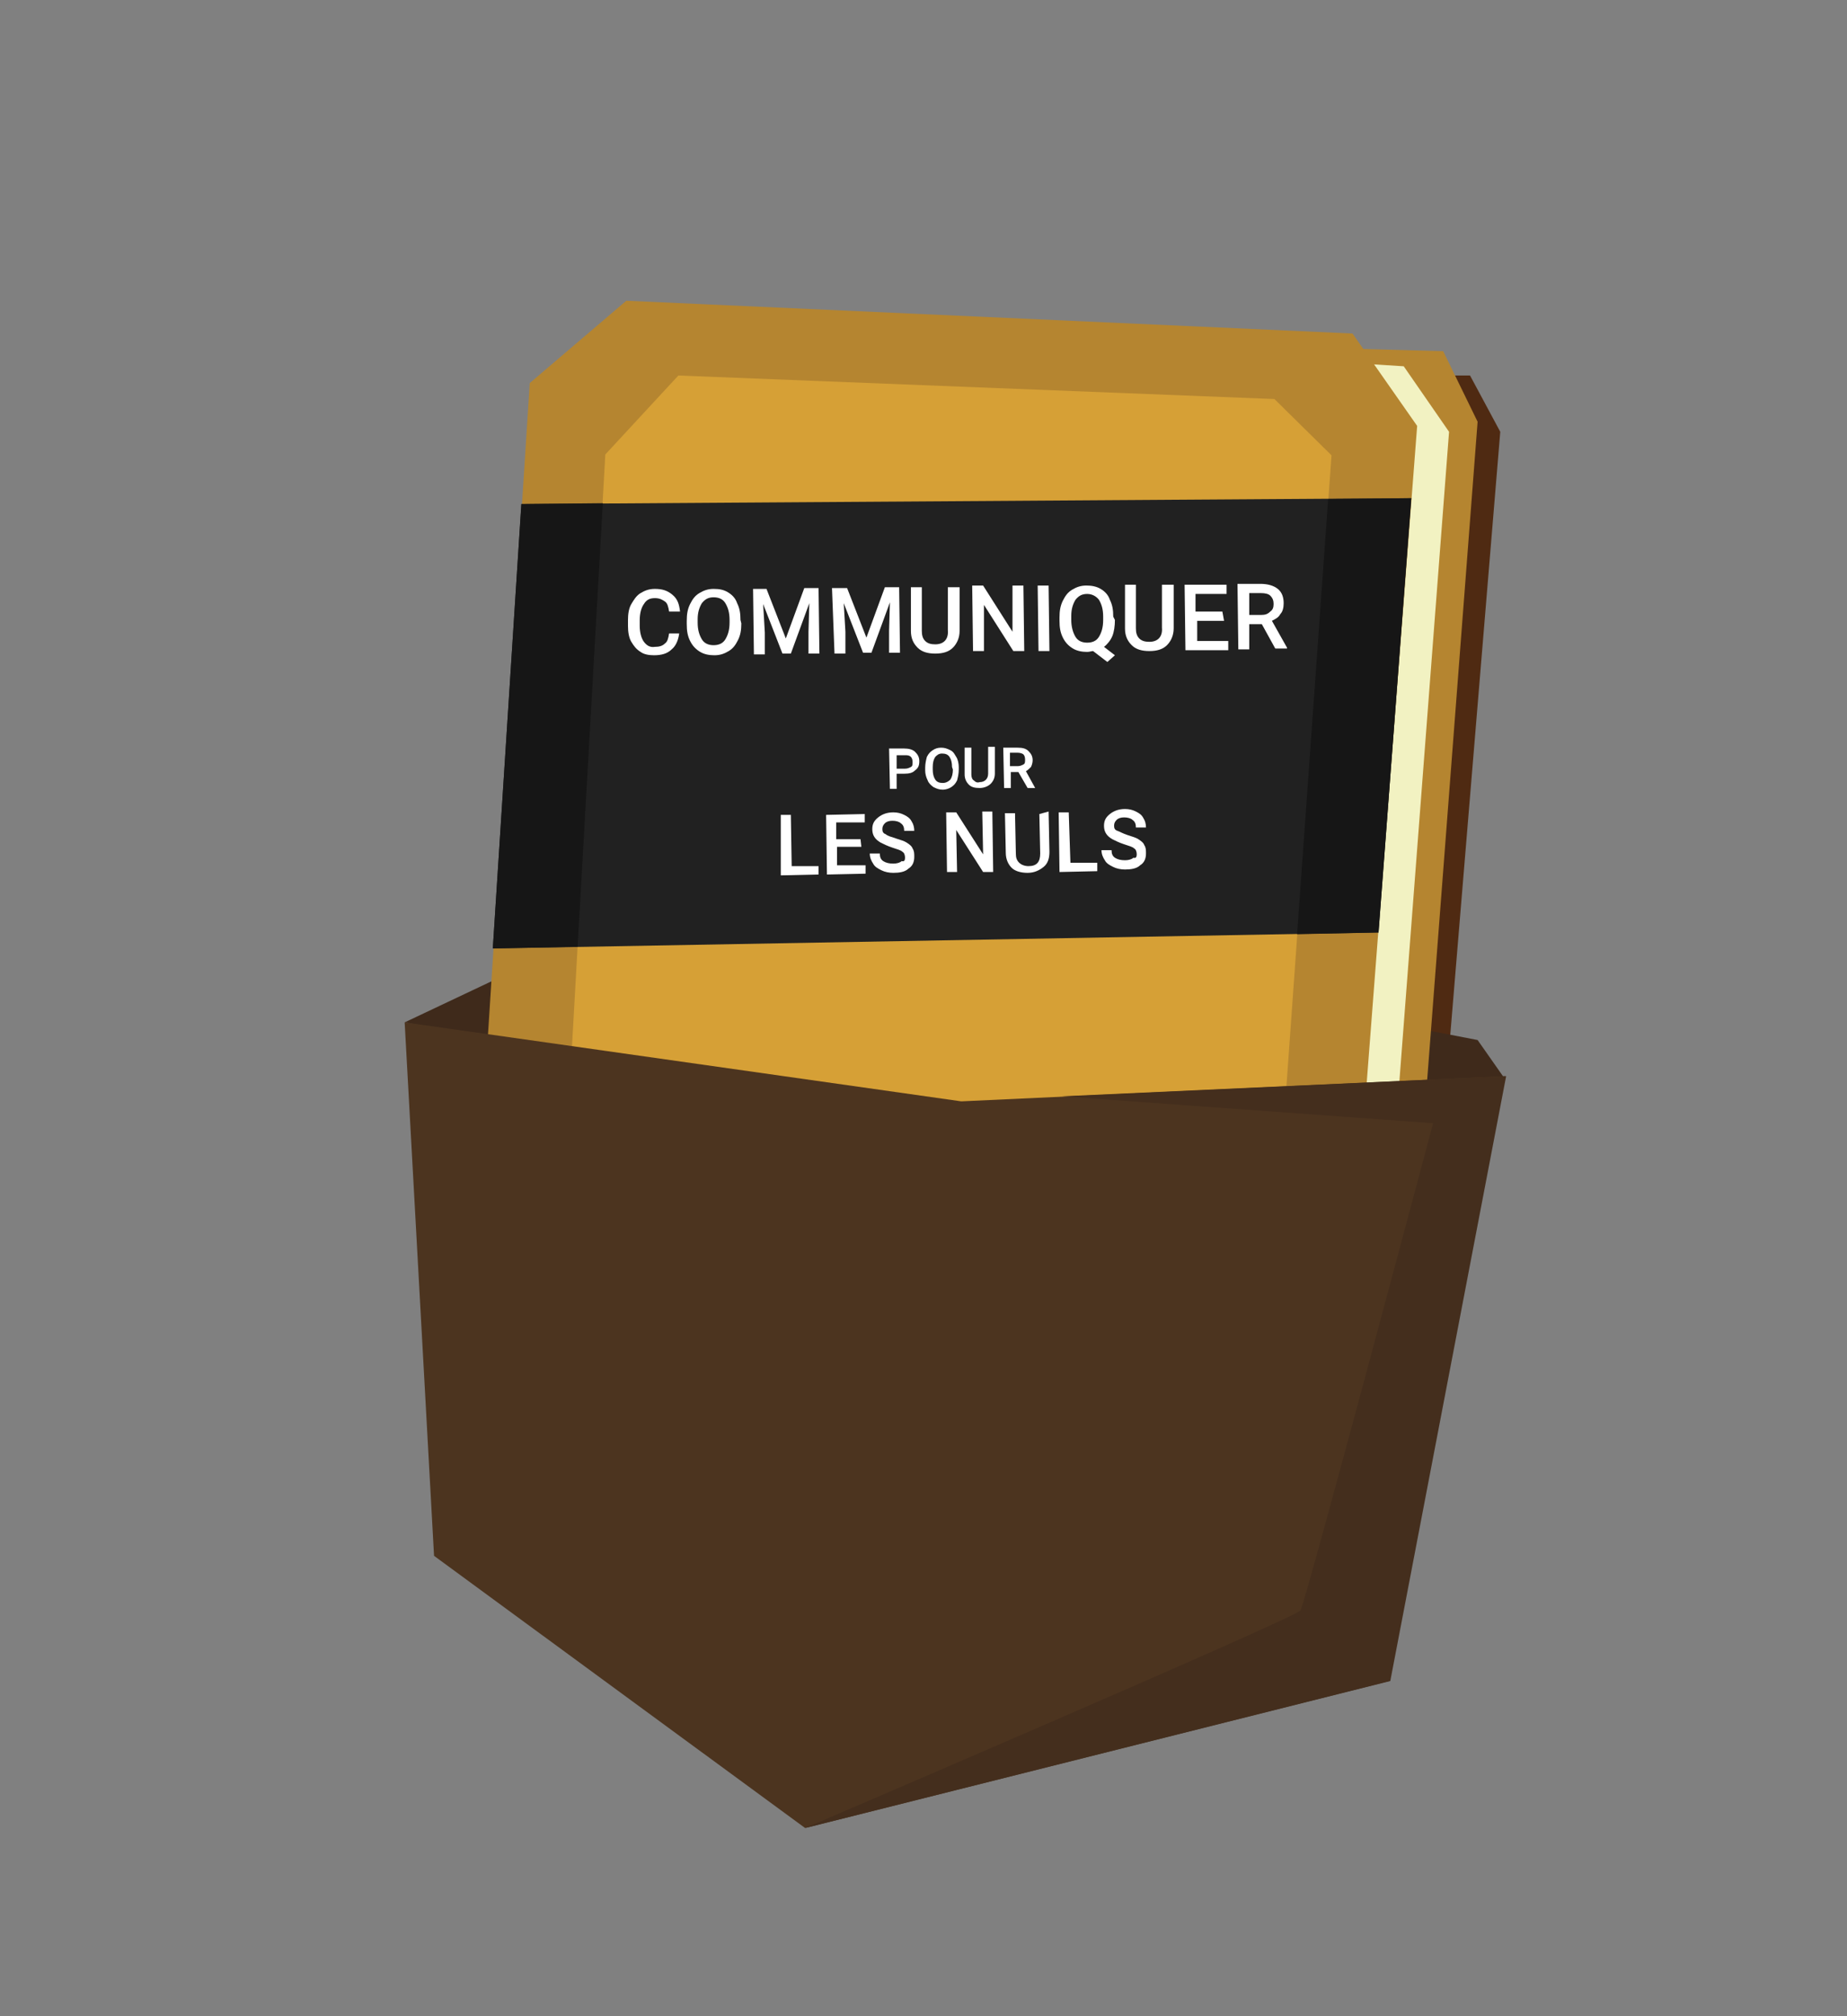 <?xml version="1.0" encoding="utf-8"?>
<!-- Generator: Adobe Illustrator 22.1.0, SVG Export Plug-In . SVG Version: 6.00 Build 0)  -->
<svg version="1.1" id="Layer_2_1_" xmlns="http://www.w3.org/2000/svg" xmlns:xlink="http://www.w3.org/1999/xlink" x="0px" y="0px"
	 viewBox="0 0 220 240" style="enable-background:new 0 0 220 240;" xml:space="preserve">
<rect x="0" y="0" width="220" height="240" fill="#808080" stroke="none"/>
<style type="text/css">
	.st0{fill:#4F2A12;}
	.st1{fill:#3F2A1B;}
	.st2{fill:#B58530;}
	.st3{fill:#F2F2C2;}
	.st4{fill:#D6A036;}
	.st5{fill:#212121;}
	.st6{fill:#161616;}
	.st7{fill:#4C341F;}
	.st8{fill:#442E1D;}
	.st9{fill:#FFFFFF;}
</style>
<polygon class="st0" points="171.4,139.4 178.7,51.4 175.1,44.7 161.5,44.7 158.6,139.9 "/>
<polyline class="st1" points="48.2,121.7 61.1,115.6 72.1,116 66.9,125.5 48.2,121.7 "/>
<polygon class="st1" points="176,123.8 170.3,122.7 167.8,130.1 179.3,128.5 "/>
<g>
	<g>
		<g>
			<polygon class="st2" points="65.3,121.9 69.7,52.9 81.5,39.4 171.9,41.8 176,50.2 167.1,166.3 			"/>
			<polygon class="st3" points="62.1,120.5 66.5,51.5 78.3,38 167.2,43.6 172.6,51.4 163.8,166.4 			"/>
			<polygon class="st2" points="55.3,167.2 63.1,45.6 74.6,35.8 161.1,39.7 168.8,50.7 159.9,166.5 			"/>
		</g>
		<polygon class="st4" points="66.9,146.4 72.1,54.1 80.8,44.7 151.8,47.5 158.6,54.2 151.7,150.7 		"/>
	</g>
	<polygon class="st5" points="62.1,60 168.1,59.3 164.2,111 58.7,112.9 	"/>
	<polygon class="st6" points="158.2,59.4 154.5,111.2 164.2,111 168.1,59.3 	"/>
	<polygon class="st6" points="71.8,59.9 68.8,112.7 58.7,112.9 62.1,60 	"/>
</g>
<polygon class="st7" points="48.2,121.7 51.7,185.2 95.9,217.6 165.5,200.1 179.3,128.1 114.5,131.1 "/>
<path class="st8" d="M95.9,217.6c0,0,58.4-25,59-25.9c0.6-0.9,15.8-58,15.8-58l-44.2-3.2l52.9-2.4l-13.8,72L95.9,217.6z"/>
<g>
	<path class="st9" d="M106.8,92.1l0,1.8l-0.8,0l-0.1-4.8l1.8,0c0.5,0,1,0.1,1.3,0.4c0.3,0.3,0.5,0.6,0.5,1.1c0,0.5-0.1,0.8-0.5,1.1
		c-0.3,0.3-0.7,0.4-1.3,0.4L106.8,92.1z M106.8,91.5l1,0c0.3,0,0.5-0.1,0.7-0.2s0.2-0.3,0.2-0.6c0-0.3-0.1-0.5-0.2-0.6
		c-0.2-0.2-0.4-0.2-0.7-0.2l-1,0L106.8,91.5z"/>
	<path class="st9" d="M114.2,91.6c0,0.5-0.1,0.9-0.2,1.3c-0.2,0.4-0.4,0.6-0.7,0.8c-0.3,0.2-0.7,0.3-1,0.3c-0.4,0-0.7-0.1-1.1-0.3
		c-0.3-0.2-0.6-0.5-0.7-0.8c-0.2-0.4-0.3-0.8-0.3-1.2l0-0.3c0-0.5,0.1-0.9,0.2-1.3c0.2-0.4,0.4-0.6,0.7-0.8c0.3-0.2,0.6-0.3,1-0.3
		c0.4,0,0.7,0.1,1.1,0.3s0.5,0.5,0.7,0.8s0.3,0.8,0.3,1.2L114.2,91.6z M113.4,91.3c0-0.5-0.1-0.9-0.3-1.2s-0.5-0.4-0.9-0.4
		c-0.4,0-0.6,0.2-0.8,0.4c-0.2,0.3-0.3,0.7-0.3,1.2l0,0.3c0,0.5,0.1,0.9,0.3,1.2c0.2,0.3,0.5,0.4,0.9,0.4c0.4,0,0.7-0.2,0.9-0.4
		c0.2-0.3,0.3-0.7,0.3-1.2L113.4,91.3z"/>
	<path class="st9" d="M118.5,88.9l0,3.2c0,0.5-0.2,0.9-0.5,1.2c-0.3,0.3-0.8,0.5-1.3,0.5c-0.6,0-1-0.1-1.3-0.4
		c-0.3-0.3-0.5-0.7-0.5-1.2l0-3.2l0.8,0l0,3.2c0,0.3,0.1,0.6,0.3,0.7c0.2,0.2,0.4,0.3,0.7,0.2c0.6,0,1-0.4,1-1l0-3.2L118.5,88.9z"/>
	<path class="st9" d="M121.3,91.9l-0.9,0l0,1.9l-0.8,0l-0.1-4.8l1.7,0c0.6,0,1,0.1,1.3,0.4s0.5,0.6,0.5,1.1c0,0.3-0.1,0.6-0.2,0.8
		c-0.2,0.2-0.4,0.4-0.6,0.5l1.1,2l0,0l-0.9,0L121.3,91.9z M120.3,91.2l0.9,0c0.3,0,0.5-0.1,0.7-0.2s0.2-0.3,0.2-0.6
		c0-0.3-0.1-0.5-0.2-0.6s-0.4-0.2-0.7-0.2l-0.9,0L120.3,91.2z"/>
</g>
<g>
	<path class="st9" d="M94.3,103.1l3.2,0l0,1l-4.5,0.1L93,97l1.2,0L94.3,103.1z"/>
	<path class="st9" d="M102.6,100.8l-2.9,0l0,2.2l3.4,0l0,1l-4.6,0.1l-0.1-7.1l4.6-0.1l0,1l-3.4,0l0,2l2.9,0L102.6,100.8z"/>
	<path class="st9" d="M107.8,102.1c0-0.3-0.1-0.6-0.3-0.7c-0.2-0.2-0.6-0.3-1.2-0.5c-0.6-0.2-1-0.4-1.4-0.6c-0.7-0.4-1-0.9-1-1.6
		c0-0.6,0.2-1,0.7-1.4c0.5-0.4,1.1-0.6,1.8-0.6c0.5,0,0.9,0.1,1.3,0.3c0.4,0.2,0.7,0.4,0.9,0.8c0.2,0.3,0.3,0.7,0.3,1.1l-1.2,0
		c0-0.4-0.1-0.7-0.4-0.9c-0.2-0.2-0.6-0.3-1-0.3c-0.4,0-0.7,0.1-0.9,0.3c-0.2,0.2-0.3,0.4-0.3,0.7c0,0.3,0.1,0.5,0.4,0.6
		c0.2,0.2,0.6,0.3,1.2,0.5c0.6,0.2,1,0.3,1.3,0.5c0.3,0.2,0.6,0.4,0.7,0.7c0.2,0.3,0.2,0.6,0.2,1c0,0.6-0.2,1.1-0.7,1.4
		c-0.4,0.4-1.1,0.5-1.8,0.5c-0.5,0-1-0.1-1.4-0.3c-0.4-0.2-0.8-0.4-1-0.8c-0.2-0.3-0.4-0.7-0.4-1.2l1.2,0c0,0.4,0.1,0.7,0.4,0.9
		c0.3,0.2,0.7,0.3,1.2,0.3c0.4,0,0.8-0.1,1-0.3C107.7,102.6,107.8,102.4,107.8,102.1z"/>
	<path class="st9" d="M118.3,103.8l-1.2,0l-3.2-5l0.1,5l-1.2,0l-0.1-7.1l1.2,0l3.2,5l-0.1-5.1l1.2,0L118.3,103.8z"/>
	<path class="st9" d="M124.9,96.6l0.1,4.8c0,0.8-0.2,1.4-0.7,1.8c-0.5,0.4-1.1,0.7-1.9,0.7c-0.8,0-1.5-0.2-1.9-0.6s-0.7-1-0.7-1.8
		l-0.1-4.7l1.2,0l0.1,4.8c0,0.5,0.1,0.8,0.4,1.1c0.2,0.2,0.6,0.4,1.1,0.4c1,0,1.4-0.5,1.4-1.5l-0.1-4.7L124.9,96.6z"/>
	<path class="st9" d="M127.5,102.7l3.2,0l0,1l-4.5,0.1l-0.1-7.1l1.2,0L127.5,102.7z"/>
	<path class="st9" d="M135.4,101.7c0-0.3-0.1-0.6-0.3-0.7c-0.2-0.2-0.6-0.3-1.2-0.5c-0.6-0.2-1-0.4-1.4-0.6c-0.7-0.4-1-0.9-1-1.6
		c0-0.6,0.2-1,0.7-1.4c0.5-0.4,1.1-0.6,1.8-0.6c0.5,0,0.9,0.1,1.3,0.3s0.7,0.4,0.9,0.8c0.2,0.3,0.3,0.7,0.3,1.1l-1.2,0
		c0-0.4-0.1-0.7-0.4-0.9c-0.2-0.2-0.6-0.3-1-0.3c-0.4,0-0.7,0.1-0.9,0.3c-0.2,0.2-0.3,0.4-0.3,0.7c0,0.3,0.1,0.5,0.4,0.6
		s0.6,0.3,1.2,0.5c0.6,0.2,1,0.3,1.3,0.5c0.3,0.2,0.6,0.4,0.7,0.7c0.2,0.3,0.2,0.6,0.2,1c0,0.6-0.2,1.1-0.7,1.4
		c-0.4,0.4-1.1,0.5-1.8,0.5c-0.5,0-1-0.1-1.4-0.3c-0.4-0.2-0.8-0.4-1-0.8c-0.2-0.3-0.4-0.7-0.4-1.2l1.2,0c0,0.4,0.1,0.7,0.4,0.9
		c0.3,0.2,0.7,0.3,1.2,0.3c0.4,0,0.8-0.1,1-0.3C135.3,102.2,135.4,102,135.4,101.7z"/>
</g>
<g>
	<path class="st9" d="M80.9,75.4c-0.1,0.8-0.4,1.5-0.9,1.9c-0.5,0.5-1.2,0.7-2.1,0.7c-0.6,0-1.2-0.1-1.6-0.4
		c-0.5-0.3-0.8-0.7-1.1-1.2c-0.3-0.5-0.4-1.2-0.4-1.9l0-0.7c0-0.7,0.1-1.4,0.4-1.9s0.6-1,1.1-1.3c0.5-0.3,1-0.5,1.7-0.5
		c0.9,0,1.5,0.2,2.1,0.7s0.8,1.1,0.9,2l-1.3,0c-0.1-0.6-0.2-1-0.5-1.2c-0.3-0.2-0.6-0.4-1.2-0.4c-0.6,0-1,0.2-1.3,0.7
		c-0.3,0.4-0.5,1.1-0.5,1.9l0,0.7c0,0.8,0.2,1.5,0.5,1.9c0.3,0.4,0.7,0.7,1.3,0.6c0.5,0,0.9-0.1,1.2-0.4c0.3-0.2,0.4-0.6,0.5-1.2
		L80.9,75.4z"/>
	<path class="st9" d="M88.3,74.2c0,0.8-0.1,1.4-0.4,2c-0.3,0.6-0.6,1-1.1,1.3c-0.5,0.3-1,0.5-1.7,0.5c-0.6,0-1.2-0.1-1.7-0.4
		c-0.5-0.3-0.9-0.7-1.2-1.3c-0.3-0.6-0.4-1.2-0.4-2l0-0.4c0-0.8,0.1-1.4,0.4-2c0.3-0.6,0.6-1,1.1-1.3c0.5-0.3,1-0.5,1.7-0.5
		s1.2,0.1,1.7,0.4c0.5,0.3,0.9,0.7,1.1,1.3c0.3,0.6,0.4,1.2,0.4,2L88.3,74.2z M86.9,73.8c0-0.9-0.2-1.5-0.5-2
		c-0.3-0.5-0.8-0.7-1.4-0.7c-0.6,0-1,0.2-1.4,0.7c-0.3,0.5-0.5,1.1-0.5,1.9l0,0.4c0,0.9,0.2,1.5,0.5,2c0.3,0.5,0.8,0.7,1.4,0.7
		c0.6,0,1.1-0.2,1.4-0.7c0.3-0.5,0.5-1.1,0.5-2L86.9,73.8z"/>
	<path class="st9" d="M91.3,70.1l2.3,5.9l2.2-6l1.7,0l0.1,7.8l-1.3,0l0-2.6l0.1-3.4l-2.2,6l-1,0l-2.3-5.9l0.2,3.4l0,2.6l-1.3,0
		l-0.1-7.8L91.3,70.1z"/>
	<path class="st9" d="M100.9,70l2.3,5.9l2.2-6l1.7,0l0.1,7.8l-1.3,0l0-2.6l0.1-3.4l-2.2,6l-1,0l-2.3-5.9l0.2,3.4l0,2.6l-1.3,0
		L99.1,70L100.9,70z"/>
	<path class="st9" d="M114.3,69.9l0,5.2c0,0.8-0.3,1.5-0.8,2c-0.5,0.5-1.2,0.7-2.1,0.7c-0.9,0-1.6-0.2-2.1-0.7
		c-0.5-0.5-0.8-1.1-0.8-2l0-5.2l1.3,0l0,5.2c0,0.5,0.1,0.9,0.4,1.2s0.7,0.4,1.2,0.4c1,0,1.6-0.6,1.5-1.7l0-5.1L114.3,69.9z"/>
	<path class="st9" d="M122,77.5l-1.3,0l-3.5-5.5l0,5.5l-1.3,0l-0.1-7.8l1.3,0l3.5,5.5l0-5.5l1.3,0L122,77.5z"/>
	<path class="st9" d="M125,77.5l-1.3,0l-0.1-7.8l1.3,0L125,77.5z"/>
	<path class="st9" d="M132.8,73.8c0,0.7-0.1,1.4-0.3,1.9c-0.2,0.5-0.6,1-1,1.3l1.3,1l-0.9,0.8l-1.7-1.3c-0.2,0-0.4,0.1-0.7,0.1
		c-0.6,0-1.2-0.1-1.7-0.4c-0.5-0.3-0.9-0.7-1.2-1.3c-0.3-0.6-0.4-1.2-0.4-2l0-0.4c0-0.8,0.1-1.4,0.4-2c0.3-0.6,0.6-1,1.1-1.3
		c0.5-0.3,1-0.5,1.7-0.5c0.6,0,1.2,0.1,1.7,0.4c0.5,0.3,0.9,0.7,1.1,1.3c0.3,0.6,0.4,1.2,0.4,2L132.8,73.8z M131.4,73.4
		c0-0.9-0.2-1.5-0.5-2c-0.3-0.4-0.8-0.7-1.4-0.7c-0.6,0-1,0.2-1.4,0.7c-0.3,0.5-0.5,1.1-0.5,1.9l0,0.5c0,0.8,0.2,1.5,0.5,2
		c0.3,0.5,0.8,0.7,1.4,0.7c0.6,0,1.1-0.2,1.4-0.7c0.3-0.5,0.5-1.1,0.5-2L131.4,73.4z"/>
	<path class="st9" d="M139.8,69.6l0,5.2c0,0.8-0.3,1.5-0.8,2c-0.5,0.5-1.2,0.7-2.1,0.7c-0.9,0-1.6-0.2-2.1-0.7
		c-0.5-0.5-0.8-1.1-0.8-2l0-5.2l1.3,0l0,5.2c0,0.5,0.1,0.9,0.4,1.2s0.7,0.4,1.2,0.4c1,0,1.6-0.6,1.5-1.7l0-5.1L139.8,69.6z"/>
	<path class="st9" d="M145.8,73.9l-3.2,0l0,2.4l3.7,0l0,1.1l-5.1,0l-0.1-7.8l5,0l0,1.1l-3.7,0l0,2.1l3.2,0L145.8,73.9z"/>
	<path class="st9" d="M150.3,74.3l-1.5,0l0,3l-1.3,0l-0.1-7.8l2.7,0c0.9,0,1.6,0.2,2.1,0.6c0.5,0.4,0.7,1,0.7,1.7
		c0,0.5-0.1,1-0.4,1.3c-0.2,0.4-0.6,0.6-1,0.8l1.8,3.2l0,0.1l-1.4,0L150.3,74.3z M148.8,73.2l1.4,0c0.5,0,0.8-0.1,1.1-0.4
		c0.3-0.2,0.4-0.5,0.4-0.9c0-0.4-0.1-0.7-0.4-1c-0.2-0.2-0.6-0.3-1.1-0.3l-1.4,0L148.8,73.2z"/>
</g>
</svg>
